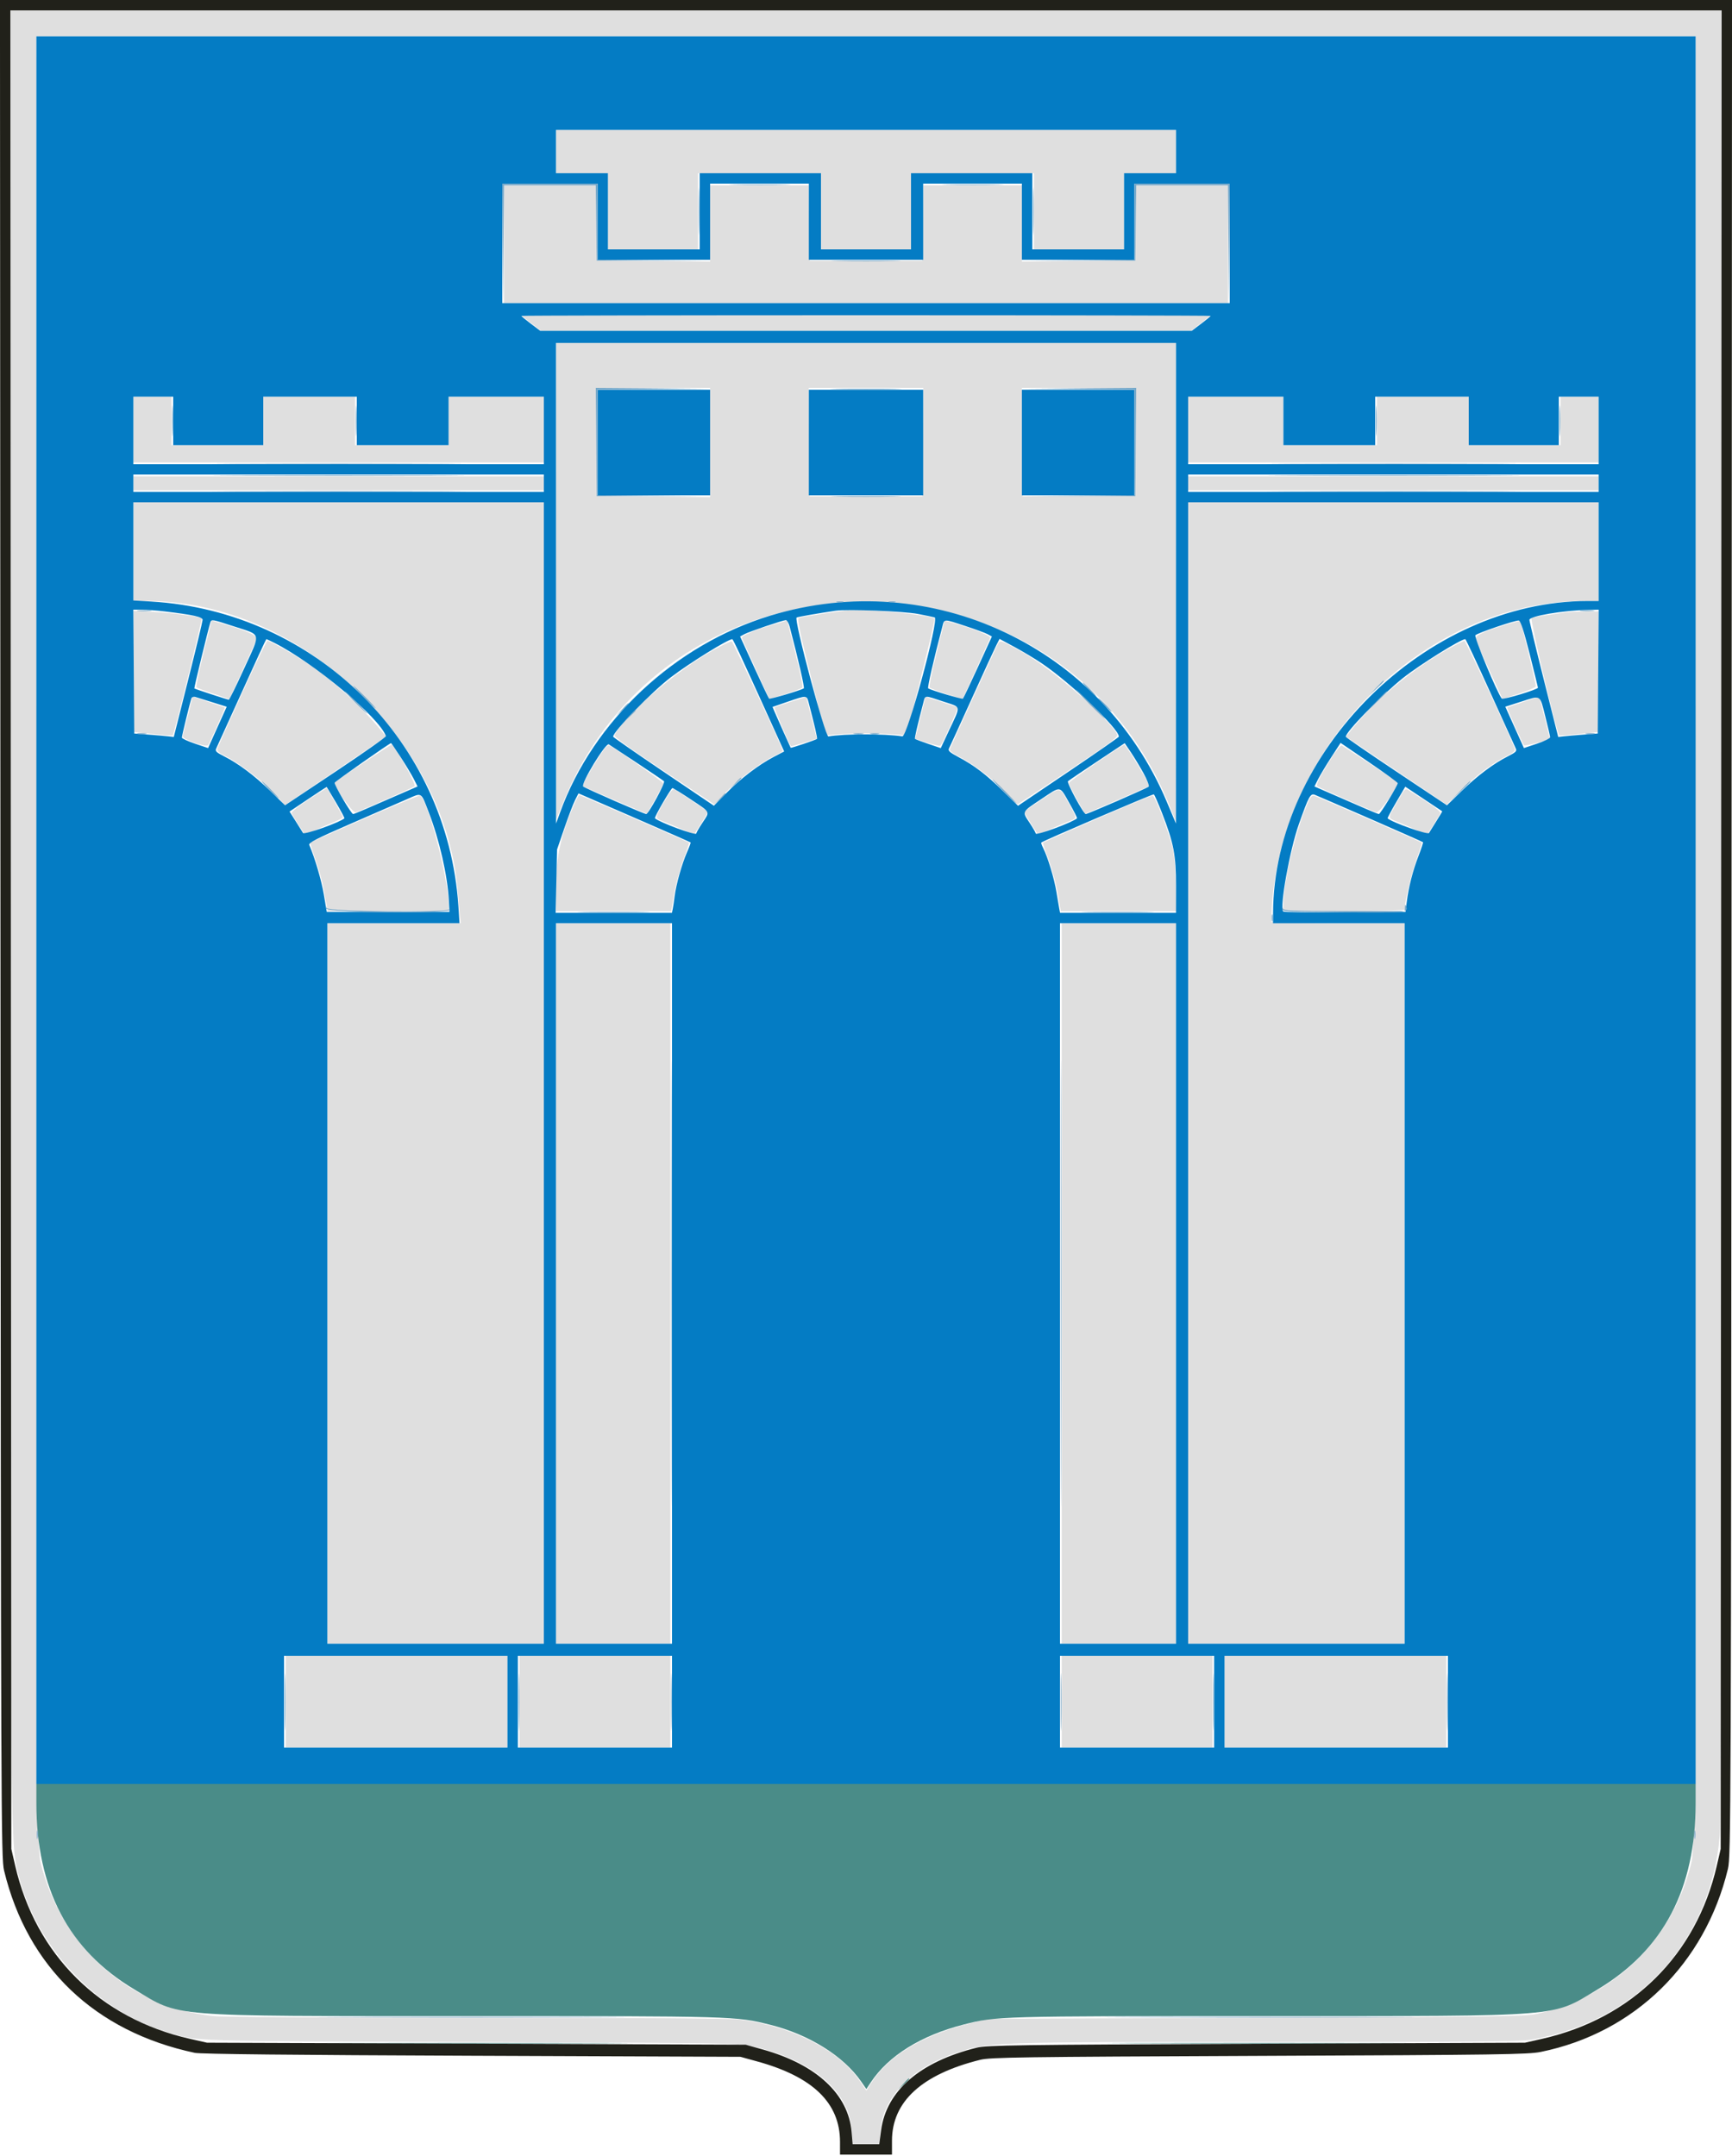 <svg id="svg" version="1.1" xmlns="http://www.w3.org/2000/svg" xmlns:xlink="http://www.w3.org/1999/xlink" width="400" height="497.882" viewBox="0, 0, 400,497.882"><g id="svgg"><path id="path0" d="M2.406 210.700 C 2.413 425.127,2.413 425.124,4.050 432.150 C 8.108 449.560,22.086 464.500,38.886 469.384 C 46.112 471.485,41.743 471.346,108.600 471.600 C 169.765 471.833,170.648 471.848,174.200 472.677 C 187.756 475.843,196.204 483.126,196.723 492.095 L 196.903 495.200 199.994 495.200 L 203.085 495.200 203.316 492.142 C 203.911 484.272,210.627 477.440,221.131 474.018 C 228.597 471.587,228.209 471.600,292.320 471.599 C 340.708 471.599,351.144 471.503,353.807 471.034 C 378.289 466.726,395.156 448.344,397.194 423.750 C 397.445 420.716,397.590 343.735,397.594 210.700 L 397.600 2.400 200.000 2.400 L 2.400 2.400 2.406 210.700 M391.494 217.700 C 391.388 418.126,391.353 427.127,390.659 430.000 C 386.360 447.806,373.235 460.777,355.200 465.043 C 352.419 465.700,347.665 465.770,290.200 465.995 L 228.200 466.237 224.000 467.286 C 213.034 470.026,205.192 474.770,201.186 481.087 L 200.086 482.822 198.513 480.511 C 193.690 473.426,182.767 467.867,170.810 466.412 C 168.629 466.147,146.958 465.999,110.010 465.997 C 73.302 465.995,51.305 465.845,49.010 465.582 C 29.611 463.360,14.018 449.374,9.341 430.000 C 8.647 427.127,8.612 418.126,8.506 217.700 L 8.395 8.400 200.000 8.400 L 391.605 8.400 391.494 217.700 M128.400 35.000 L 128.400 40.000 134.400 40.000 L 140.400 40.000 140.400 48.800 L 140.400 57.600 150.800 57.600 L 161.200 57.600 161.200 48.800 L 161.200 40.000 175.400 40.000 L 189.600 40.000 189.600 48.800 L 189.600 57.600 200.000 57.600 L 210.400 57.600 210.400 48.800 L 210.400 40.000 224.600 40.000 L 238.800 40.000 238.800 48.800 L 238.800 57.600 249.200 57.600 L 259.600 57.600 259.600 48.800 L 259.600 40.000 265.600 40.000 L 271.600 40.000 271.600 35.000 L 271.600 30.000 200.000 30.000 L 128.400 30.000 128.400 35.000 M116.400 56.400 L 116.400 70.000 200.000 70.000 L 283.600 70.000 283.600 56.400 L 283.600 42.800 273.008 42.800 L 262.416 42.800 262.308 51.500 L 262.200 60.200 249.100 60.305 L 236.000 60.411 236.000 51.605 L 236.000 42.800 224.608 42.800 L 213.216 42.800 213.108 51.500 L 213.000 60.200 200.000 60.200 L 187.000 60.200 186.892 51.500 L 186.784 42.800 175.392 42.800 L 164.000 42.800 164.000 51.605 L 164.000 60.411 150.900 60.305 L 137.800 60.200 137.692 51.500 L 137.584 42.800 126.992 42.800 L 116.400 42.800 116.400 56.400 M122.622 74.600 L 124.940 76.400 200.000 76.400 L 275.060 76.400 277.378 74.600 L 279.696 72.800 200.000 72.800 L 120.304 72.800 122.622 74.600 M128.404 134.300 L 128.407 189.400 130.127 185.190 C 155.392 123.351,244.871 123.752,269.974 185.815 L 271.586 189.800 271.593 134.500 L 271.600 79.200 200.000 79.200 L 128.400 79.200 128.404 134.300 M164.000 102.205 L 164.000 114.811 150.900 114.705 L 137.800 114.600 137.694 102.100 L 137.589 89.600 150.794 89.600 L 164.000 89.600 164.000 102.205 M213.106 102.100 L 213.000 114.600 200.000 114.600 L 187.000 114.600 186.894 102.100 L 186.789 89.600 200.000 89.600 L 213.211 89.600 213.106 102.100 M262.306 102.100 L 262.200 114.600 249.200 114.600 L 236.200 114.600 236.094 102.100 L 235.989 89.600 249.200 89.600 L 262.411 89.600 262.306 102.100 M30.800 99.200 L 30.800 106.800 78.200 106.800 L 125.600 106.800 125.600 99.200 L 125.600 91.600 114.600 91.600 L 103.600 91.600 103.600 97.200 L 103.600 102.800 92.800 102.800 L 82.000 102.800 82.000 97.200 L 82.000 91.600 71.400 91.600 L 60.800 91.600 60.800 97.200 L 60.800 102.800 50.200 102.800 L 39.600 102.800 39.600 97.200 L 39.600 91.600 35.200 91.600 L 30.800 91.600 30.800 99.200 M274.400 99.200 L 274.400 106.800 321.800 106.800 L 369.200 106.800 369.200 99.200 L 369.200 91.600 364.800 91.600 L 360.400 91.600 360.400 97.200 L 360.400 102.800 349.800 102.800 L 339.200 102.800 339.200 97.200 L 339.200 91.600 328.600 91.600 L 318.000 91.600 318.000 97.200 L 318.000 102.800 307.200 102.800 L 296.400 102.800 296.400 97.200 L 296.400 91.600 285.400 91.600 L 274.400 91.600 274.400 99.200 M30.800 111.600 L 30.800 113.200 78.200 113.200 L 125.600 113.200 125.600 111.600 L 125.600 110.000 78.200 110.000 L 30.800 110.000 30.800 111.600 M274.400 111.600 L 274.400 113.200 321.800 113.200 L 369.200 113.200 369.200 111.600 L 369.200 110.000 321.800 110.000 L 274.400 110.000 274.400 111.600 M30.800 127.400 L 30.800 138.800 34.049 138.800 C 69.419 138.800,103.381 170.985,105.802 206.800 C 105.928 208.670,106.117 210.875,106.221 211.700 L 106.409 213.200 91.005 213.200 L 75.600 213.200 75.600 296.400 L 75.600 379.600 100.600 379.600 L 125.600 379.600 125.600 247.800 L 125.600 116.000 78.200 116.000 L 30.800 116.000 30.800 127.400 M274.400 247.800 L 274.400 379.600 299.400 379.600 L 324.400 379.600 324.400 296.400 L 324.400 213.200 309.000 213.200 C 300.530 213.200,293.602 213.065,293.603 212.900 C 294.050 173.722,328.147 138.800,365.951 138.800 L 369.200 138.800 369.200 127.400 L 369.200 116.000 321.800 116.000 L 274.400 116.000 274.400 247.800 M195.000 141.031 C 187.098 142.144,184.867 142.511,184.453 142.767 C 184.088 142.993,184.807 146.431,187.312 156.434 L 190.658 169.800 193.429 169.600 C 194.953 169.490,197.910 169.400,200.000 169.400 C 202.090 169.400,205.047 169.490,206.571 169.600 L 209.342 169.800 212.685 156.448 C 214.524 149.104,215.941 143.008,215.834 142.901 C 214.853 141.920,198.874 140.485,195.000 141.031 M30.800 155.065 L 30.800 169.052 35.273 169.519 C 37.733 169.777,39.822 169.911,39.915 169.819 C 40.225 169.508,46.753 143.019,46.565 142.832 C 46.126 142.392,40.220 141.582,35.700 141.340 L 30.800 141.078 30.800 155.065 M361.600 141.423 C 361.270 141.495,359.458 141.758,357.574 142.008 C 355.689 142.257,353.945 142.587,353.698 142.739 C 353.308 142.980,359.500 169.233,360.085 169.819 C 360.178 169.911,362.267 169.777,364.727 169.519 L 369.200 169.052 369.200 155.126 L 369.200 141.200 365.700 141.246 C 363.775 141.272,361.930 141.352,361.600 141.423 M46.984 150.865 C 45.946 155.026,45.223 158.559,45.376 158.715 C 45.530 158.872,47.305 159.554,49.320 160.231 L 52.984 161.462 55.927 155.031 C 57.546 151.494,59.021 148.218,59.205 147.752 C 59.573 146.821,57.442 145.800,51.535 144.077 L 48.871 143.299 46.984 150.865 M178.719 144.199 C 174.326 145.472,171.128 146.838,171.330 147.355 C 171.425 147.600,172.897 150.885,174.602 154.655 L 177.700 161.510 181.350 160.303 C 183.358 159.640,185.143 158.968,185.318 158.811 C 185.492 158.654,184.772 155.101,183.718 150.916 L 181.800 143.306 178.719 144.199 M216.265 150.917 C 215.223 155.105,214.513 158.659,214.686 158.814 C 214.859 158.970,216.642 159.640,218.650 160.303 L 222.300 161.510 225.398 154.655 C 227.103 150.885,228.577 147.595,228.674 147.345 C 228.864 146.857,225.083 145.282,220.749 144.043 L 218.158 143.302 216.265 150.917 M348.400 144.087 C 342.552 145.801,340.428 146.824,340.795 147.752 C 340.979 148.218,342.454 151.494,344.073 155.031 L 347.016 161.462 350.783 160.206 C 352.855 159.515,354.614 158.758,354.692 158.525 C 354.808 158.176,351.305 143.507,351.072 143.368 C 351.033 143.344,349.830 143.668,348.400 144.087 M55.908 160.100 C 52.893 166.755,50.314 172.505,50.179 172.877 C 49.988 173.400,50.467 173.824,52.274 174.737 C 55.378 176.303,61.377 180.973,63.831 183.733 L 65.800 185.947 77.489 178.033 L 89.179 170.119 87.723 168.360 C 83.310 163.026,76.658 156.973,71.200 153.326 C 67.953 151.156,62.360 148.000,61.761 148.000 C 61.558 148.000,58.924 153.445,55.908 160.100 M164.800 150.108 C 156.168 154.896,144.748 164.704,141.919 169.759 C 141.709 170.135,144.983 172.516,153.312 178.045 L 165.000 185.804 167.400 183.244 C 170.224 180.231,175.222 176.404,178.484 174.758 C 179.758 174.115,180.800 173.525,180.800 173.447 C 180.800 172.878,169.313 148.237,169.000 148.133 C 168.780 148.060,166.890 148.949,164.800 150.108 M230.433 148.739 C 230.035 149.482,219.749 172.017,219.323 173.077 C 219.213 173.353,220.137 174.062,221.515 174.757 C 224.753 176.392,229.695 180.183,232.600 183.261 L 235.000 185.804 246.685 178.047 C 257.027 171.182,258.324 170.205,257.972 169.547 C 255.861 165.603,242.687 154.230,235.868 150.465 C 231.062 147.811,230.948 147.775,230.433 148.739 M334.400 149.913 C 325.962 154.657,317.537 161.700,312.085 168.566 L 310.841 170.133 322.471 177.987 L 334.101 185.841 337.351 182.612 C 340.862 179.123,344.551 176.340,347.934 174.631 C 349.566 173.806,350.009 173.393,349.821 172.876 C 348.704 169.810,338.519 148.000,338.205 148.001 C 337.982 148.001,336.270 148.862,334.400 149.913 M43.422 165.141 C 42.842 167.484,42.286 169.672,42.187 170.005 C 41.984 170.684,47.503 172.668,48.039 172.108 C 48.403 171.728,52.050 163.508,51.905 163.394 C 51.847 163.350,50.153 162.766,48.139 162.098 L 44.478 160.883 43.422 165.141 M182.645 162.068 C 180.690 162.677,178.998 163.268,178.886 163.381 C 178.737 163.529,181.968 171.226,182.640 172.325 C 182.682 172.393,184.053 172.033,185.687 171.525 L 188.657 170.600 187.428 165.779 L 186.200 160.959 182.645 162.068 M212.542 165.794 L 211.342 170.652 214.112 171.524 C 215.635 172.004,217.009 172.318,217.164 172.222 C 217.609 171.947,221.342 163.609,221.120 163.386 C 221.010 163.277,219.305 162.681,217.331 162.062 L 213.741 160.937 212.542 165.794 M351.800 162.110 C 349.820 162.770,348.153 163.347,348.095 163.393 C 347.948 163.510,351.600 171.731,351.971 172.118 C 352.190 172.347,356.894 171.153,357.878 170.619 C 357.963 170.573,355.584 161.037,355.469 160.957 C 355.431 160.931,353.780 161.450,351.800 162.110 M83.798 176.255 C 80.279 178.595,77.342 180.559,77.270 180.618 C 76.680 181.110,81.438 187.889,82.174 187.604 C 84.855 186.566,95.458 181.869,95.753 181.589 C 96.203 181.162,91.092 172.016,90.398 172.003 C 90.287 172.002,87.317 173.915,83.798 176.255 M137.902 175.473 C 136.702 177.413,135.430 179.565,135.073 180.256 L 134.425 181.513 141.876 184.759 C 145.975 186.544,149.357 187.959,149.393 187.903 C 150.559 186.055,153.200 181.223,153.200 180.939 C 153.200 180.561,141.864 172.630,140.670 172.171 C 140.257 172.013,139.433 172.995,137.902 175.473 M253.170 176.207 C 249.777 178.520,246.939 180.592,246.865 180.812 C 246.765 181.107,248.948 185.245,250.605 187.901 C 250.640 187.956,254.022 186.538,258.121 184.749 L 265.574 181.497 264.521 179.649 C 262.285 175.722,259.905 172.000,259.629 172.000 C 259.470 172.000,256.564 173.893,253.170 176.207 M307.337 175.295 C 304.627 179.649,303.860 181.224,304.266 181.608 C 304.547 181.874,315.246 186.605,317.826 187.604 C 318.562 187.889,323.323 181.107,322.730 180.620 C 322.117 180.116,310.245 172.315,309.876 172.174 C 309.603 172.069,308.504 173.420,307.337 175.295 M71.271 184.651 C 68.926 186.161,67.233 187.509,67.338 187.783 C 67.439 188.047,68.173 189.280,68.968 190.523 L 70.414 192.784 72.707 191.758 C 73.968 191.194,75.945 190.343,77.099 189.866 C 78.254 189.390,79.199 188.889,79.199 188.752 C 79.200 188.516,75.583 182.000,75.451 182.000 C 75.416 182.000,73.535 183.193,71.271 184.651 M153.427 185.089 C 151.296 188.746,151.255 188.997,152.700 189.519 C 153.305 189.737,155.262 190.548,157.050 191.321 L 160.300 192.727 161.966 190.113 C 162.883 188.675,163.580 187.458,163.516 187.409 C 163.252 187.203,156.162 182.521,155.720 182.260 C 155.407 182.076,154.610 183.059,153.427 185.089 M240.600 184.652 C 238.400 186.115,236.548 187.355,236.484 187.406 C 236.420 187.457,237.117 188.675,238.034 190.113 L 239.700 192.727 242.950 191.321 C 244.738 190.548,246.695 189.737,247.300 189.519 C 248.698 189.014,248.684 188.838,247.020 185.865 C 244.587 181.521,245.149 181.627,240.600 184.652 M322.650 185.239 C 320.395 189.220,320.373 188.823,322.901 189.866 C 324.055 190.343,326.032 191.194,327.293 191.758 L 329.586 192.784 331.032 190.523 C 331.827 189.280,332.560 188.048,332.661 187.784 C 332.764 187.516,331.384 186.374,329.522 185.186 C 327.695 184.019,325.818 182.820,325.350 182.519 C 324.541 182.000,324.410 182.132,322.650 185.239 M84.230 189.016 C 77.426 191.981,71.783 194.483,71.690 194.577 C 71.596 194.670,72.143 196.514,72.906 198.673 C 73.668 200.833,74.508 203.860,74.773 205.400 C 75.038 206.940,75.347 208.695,75.459 209.300 L 75.664 210.400 89.632 210.400 L 103.600 210.400 103.600 208.997 C 103.600 202.931,98.689 184.249,96.959 183.732 C 96.761 183.673,91.033 186.051,84.230 189.016 M132.631 185.700 C 129.561 192.670,128.400 197.918,128.400 204.825 L 128.400 210.400 141.710 210.400 L 155.020 210.400 155.702 206.405 C 156.077 204.207,157.031 200.681,157.822 198.568 C 158.613 196.456,159.202 194.669,159.130 194.597 C 158.938 194.405,134.020 183.600,133.769 183.600 C 133.652 183.600,133.140 184.545,132.631 185.700 M253.400 189.056 C 246.581 192.031,240.942 194.525,240.870 194.597 C 240.798 194.669,241.387 196.456,242.178 198.568 C 242.969 200.681,243.923 204.207,244.298 206.405 L 244.980 210.400 258.324 210.400 L 271.669 210.400 271.507 203.900 C 271.365 198.240,271.203 196.935,270.247 193.800 C 268.826 189.138,266.710 183.882,266.200 183.750 C 265.980 183.693,260.220 186.080,253.400 189.056 M302.013 185.463 C 299.216 191.786,296.400 203.594,296.400 208.997 L 296.400 210.400 310.400 210.400 C 318.100 210.400,324.400 210.244,324.400 210.052 C 324.400 208.355,325.869 202.090,327.036 198.807 C 327.830 196.574,328.406 194.672,328.315 194.581 C 328.113 194.380,304.492 184.083,303.534 183.779 C 303.021 183.616,302.646 184.032,302.013 185.463 M128.400 296.400 L 128.400 379.600 141.600 379.600 L 154.800 379.600 154.800 296.400 L 154.800 213.200 141.600 213.200 L 128.400 213.200 128.400 296.400 M245.200 296.400 L 245.200 379.600 258.400 379.600 L 271.600 379.600 271.600 296.400 L 271.600 213.200 258.400 213.200 L 245.200 213.200 245.200 296.400 M66.000 393.000 L 66.000 403.600 91.600 403.600 L 117.200 403.600 117.200 393.000 L 117.200 382.400 91.600 382.400 L 66.000 382.400 66.000 393.000 M120.000 393.000 L 120.000 403.600 137.400 403.600 L 154.800 403.600 154.800 393.000 L 154.800 382.400 137.400 382.400 L 120.000 382.400 120.000 393.000 M245.200 393.000 L 245.200 403.600 262.600 403.600 L 280.000 403.600 280.000 393.000 L 280.000 382.400 262.600 382.400 L 245.200 382.400 245.200 393.000 M282.800 393.000 L 282.800 403.600 308.400 403.600 L 334.000 403.600 334.000 393.000 L 334.000 382.400 308.400 382.400 L 282.800 382.400 282.800 393.000 " stroke="none" fill="#dfdfdf" fill-rule="evenodd"></path><path id="path1" d="M8.400 210.200 L 8.400 412.000 200.000 412.000 L 391.600 412.000 391.600 210.200 L 391.600 8.400 200.000 8.400 L 8.400 8.400 8.400 210.200 M271.600 35.000 L 271.600 40.000 265.600 40.000 L 259.600 40.000 259.600 48.800 L 259.600 57.600 249.000 57.600 L 238.400 57.600 238.400 48.800 L 238.400 40.000 224.400 40.000 L 210.400 40.000 210.400 48.800 L 210.400 57.600 200.000 57.600 L 189.600 57.600 189.600 48.800 L 189.600 40.000 175.600 40.000 L 161.600 40.000 161.600 48.800 L 161.600 57.600 151.000 57.600 L 140.400 57.600 140.400 48.800 L 140.400 40.000 134.400 40.000 L 128.400 40.000 128.400 35.000 L 128.400 30.000 200.000 30.000 L 271.600 30.000 271.600 35.000 M138.000 51.200 L 138.000 60.000 151.000 60.000 L 164.000 60.000 164.000 51.200 L 164.000 42.400 175.400 42.400 L 186.800 42.400 186.800 51.200 L 186.800 60.000 200.000 60.000 L 213.200 60.000 213.200 51.200 L 213.200 42.400 224.600 42.400 L 236.000 42.400 236.000 51.200 L 236.000 60.000 249.000 60.000 L 262.000 60.000 262.000 51.200 L 262.000 42.400 273.000 42.400 L 284.000 42.400 284.000 56.200 L 284.000 70.000 200.000 70.000 L 116.000 70.000 116.000 56.200 L 116.000 42.400 127.000 42.400 L 138.000 42.400 138.000 51.200 M279.600 72.952 C 279.600 73.036,278.618 73.846,277.417 74.752 L 275.234 76.400 200.000 76.400 L 124.766 76.400 122.583 74.752 C 121.382 73.846,120.400 73.036,120.400 72.952 C 120.400 72.868,156.220 72.800,200.000 72.800 C 243.780 72.800,279.600 72.868,279.600 72.952 M271.592 134.700 L 271.585 190.200 269.480 185.200 C 254.382 149.333,215.147 130.885,177.948 142.163 C 155.862 148.859,137.018 166.481,129.360 187.600 L 128.417 190.200 128.408 134.700 L 128.400 79.200 200.000 79.200 L 271.600 79.200 271.592 134.700 M138.000 102.200 L 138.000 114.400 151.000 114.400 L 164.000 114.400 164.000 102.200 L 164.000 90.000 151.000 90.000 L 138.000 90.000 138.000 102.200 M186.800 102.200 L 186.800 114.400 200.000 114.400 L 213.200 114.400 213.200 102.200 L 213.200 90.000 200.000 90.000 L 186.800 90.000 186.800 102.200 M236.000 102.200 L 236.000 114.400 249.000 114.400 L 262.000 114.400 262.000 102.200 L 262.000 90.000 249.000 90.000 L 236.000 90.000 236.000 102.200 M40.000 97.200 L 40.000 102.800 50.400 102.800 L 60.800 102.800 60.800 97.200 L 60.800 91.600 71.600 91.600 L 82.400 91.600 82.400 97.200 L 82.400 102.800 93.000 102.800 L 103.600 102.800 103.600 97.200 L 103.600 91.600 114.600 91.600 L 125.600 91.600 125.600 99.400 L 125.600 107.200 78.200 107.200 L 30.800 107.200 30.800 99.400 L 30.800 91.600 35.400 91.600 L 40.000 91.600 40.000 97.200 M296.400 97.200 L 296.400 102.800 307.000 102.800 L 317.600 102.800 317.600 97.200 L 317.600 91.600 328.400 91.600 L 339.200 91.600 339.200 97.200 L 339.200 102.800 349.600 102.800 L 360.000 102.800 360.000 97.200 L 360.000 91.600 364.600 91.600 L 369.200 91.600 369.200 99.400 L 369.200 107.200 321.800 107.200 L 274.400 107.200 274.400 99.400 L 274.400 91.600 285.400 91.600 L 296.400 91.600 296.400 97.200 M125.600 111.600 L 125.600 113.600 78.200 113.600 L 30.800 113.600 30.800 111.600 L 30.800 109.600 78.200 109.600 L 125.600 109.600 125.600 111.600 M369.200 111.600 L 369.200 113.600 321.800 113.600 L 274.400 113.600 274.400 111.600 L 274.400 109.600 321.800 109.600 L 369.200 109.600 369.200 111.600 M125.600 247.800 L 125.600 379.600 100.600 379.600 L 75.600 379.600 75.600 296.400 L 75.600 213.200 90.860 213.200 L 106.120 213.200 105.861 209.245 C 103.378 171.356,72.902 141.154,34.900 138.920 L 30.800 138.679 30.800 127.340 L 30.800 116.000 78.200 116.000 L 125.600 116.000 125.600 247.800 M369.200 127.400 L 369.200 138.800 366.700 138.802 C 329.255 138.829,294.134 173.663,294.008 210.900 L 294.000 213.200 309.200 213.200 L 324.400 213.200 324.400 296.400 L 324.400 379.600 299.400 379.600 L 274.400 379.600 274.400 247.800 L 274.400 116.000 321.800 116.000 L 369.200 116.000 369.200 127.400 M38.010 141.203 C 44.591 141.987,46.801 142.480,46.788 143.164 C 46.782 143.514,45.282 149.740,43.455 157.000 L 40.133 170.200 38.967 170.064 C 38.325 169.990,36.270 169.810,34.400 169.664 L 31.000 169.400 30.895 155.100 L 30.790 140.800 32.705 140.800 C 33.759 140.800,36.146 140.982,38.010 141.203 M212.000 141.787 C 213.870 142.148,215.608 142.511,215.861 142.594 C 216.937 142.947,209.528 170.218,208.400 170.056 C 204.072 169.432,195.063 169.443,191.319 170.078 C 190.567 170.206,183.299 143.033,183.973 142.617 C 184.219 142.465,189.413 141.558,193.000 141.042 C 195.740 140.647,208.730 141.157,212.000 141.787 M369.105 155.100 L 369.000 169.400 365.600 169.664 C 363.730 169.810,361.675 169.990,361.033 170.064 L 359.867 170.200 356.545 157.000 C 354.718 149.740,353.218 143.510,353.212 143.157 C 353.196 142.292,360.949 140.967,366.705 140.851 L 369.210 140.800 369.105 155.100 M53.935 144.632 C 60.511 146.772,60.276 145.848,56.407 154.337 C 54.586 158.332,52.985 161.600,52.849 161.600 C 52.573 161.600,45.067 159.146,44.883 158.996 C 44.778 158.909,48.184 144.894,48.600 143.700 C 48.845 143.000,49.009 143.029,53.935 144.632 M182.364 144.700 C 184.364 152.302,185.862 158.838,185.635 158.978 C 184.896 159.435,177.807 161.542,177.618 161.361 C 177.498 161.247,175.943 157.969,174.163 154.077 L 170.926 147.000 171.886 146.475 C 172.964 145.886,180.735 143.250,181.485 143.220 C 181.751 143.209,182.147 143.875,182.364 144.700 M222.957 144.577 C 225.269 145.334,227.591 146.189,228.117 146.477 L 229.074 147.000 225.837 154.077 C 224.057 157.969,222.502 161.247,222.382 161.361 C 222.193 161.542,215.104 159.435,214.365 158.978 C 214.138 158.838,215.636 152.302,217.636 144.700 C 218.114 142.884,217.810 142.891,222.957 144.577 M353.264 151.001 C 354.317 155.180,355.183 158.697,355.189 158.815 C 355.210 159.230,347.116 161.675,346.833 161.339 C 345.810 160.125,340.369 147.071,340.734 146.706 C 341.287 146.153,350.037 143.193,350.775 143.310 C 351.170 143.373,351.950 145.784,353.264 151.001 M63.316 148.447 C 72.471 153.050,87.605 165.689,89.127 170.001 C 89.196 170.199,83.984 173.875,77.543 178.170 L 65.832 185.980 62.416 182.662 C 58.725 179.078,55.033 176.315,51.692 174.637 C 49.970 173.772,49.646 173.452,49.925 172.889 C 50.113 172.510,52.770 166.665,55.829 159.900 C 58.888 153.135,61.445 147.600,61.511 147.600 C 61.578 147.600,62.390 147.981,63.316 148.447 M170.796 150.900 C 171.645 152.715,174.311 158.552,176.719 163.871 L 181.098 173.543 178.649 174.826 C 175.186 176.640,171.028 179.822,167.717 183.192 L 164.877 186.083 153.238 178.219 C 146.837 173.894,141.600 170.255,141.600 170.134 C 141.600 168.953,150.593 159.710,155.000 156.361 C 159.315 153.082,168.059 147.663,169.126 147.607 C 169.195 147.603,169.947 149.085,170.796 150.900 M240.600 153.203 C 247.263 157.703,258.400 168.289,258.400 170.122 C 258.400 170.250,253.160 173.896,246.755 178.224 L 235.109 186.093 231.655 182.699 C 227.794 178.905,224.994 176.773,221.312 174.821 C 219.314 173.761,218.892 173.374,219.167 172.851 C 219.355 172.493,221.711 167.340,224.402 161.400 C 227.092 155.460,229.642 149.914,230.068 149.075 L 230.842 147.550 234.321 149.431 C 236.234 150.465,239.060 152.162,240.600 153.203 M344.171 159.900 C 347.230 166.665,349.887 172.510,350.075 172.889 C 350.354 173.452,350.030 173.772,348.308 174.637 C 344.967 176.315,341.275 179.078,337.584 182.662 L 334.168 185.980 322.484 178.188 C 316.058 173.902,310.800 170.284,310.800 170.147 C 310.800 169.014,319.023 160.571,323.972 156.622 C 327.797 153.571,337.296 147.636,338.405 147.606 C 338.517 147.603,341.112 153.135,344.171 159.900 M49.079 162.196 L 52.357 163.221 51.140 165.911 C 50.470 167.390,49.503 169.537,48.991 170.683 L 48.059 172.765 45.030 171.746 C 43.363 171.186,42.000 170.552,42.000 170.336 C 42.000 169.935,43.883 162.220,44.213 161.272 C 44.314 160.982,44.711 160.840,45.098 160.957 C 45.484 161.074,47.275 161.632,49.079 162.196 M186.762 162.300 C 188.150 167.603,188.820 170.513,188.685 170.648 C 188.467 170.866,182.678 172.820,182.608 172.699 C 182.470 172.457,179.431 165.673,178.950 164.531 L 178.415 163.262 181.908 162.062 C 186.368 160.531,186.298 160.527,186.762 162.300 M217.879 162.026 C 222.121 163.440,221.988 162.671,219.073 168.909 L 217.266 172.775 214.368 171.789 C 212.774 171.247,211.400 170.734,211.315 170.648 C 211.180 170.513,211.850 167.603,213.238 162.300 C 213.709 160.500,213.359 160.521,217.879 162.026 M356.871 165.427 C 357.481 167.832,357.984 170.009,357.990 170.264 C 357.995 170.519,356.639 171.185,354.975 171.745 L 351.949 172.762 350.736 170.081 C 350.069 168.606,349.101 166.457,348.585 165.305 L 347.648 163.209 351.324 162.036 C 355.974 160.551,355.574 160.307,356.871 165.427 M92.559 174.900 C 93.736 176.715,95.089 178.972,95.566 179.915 L 96.432 181.631 94.716 182.382 C 84.072 187.038,81.817 188.000,81.546 188.000 C 81.129 188.000,77.129 181.212,77.281 180.763 C 77.377 180.483,89.920 171.677,90.309 171.617 C 90.369 171.608,91.381 173.085,92.559 174.900 M147.000 176.124 C 150.300 178.312,153.157 180.245,153.348 180.419 C 153.705 180.744,149.778 188.000,149.245 188.000 C 148.752 188.000,135.058 182.018,134.676 181.636 C 134.075 181.035,139.881 171.488,140.593 171.907 C 140.817 172.039,143.700 173.936,147.000 176.124 M264.091 178.571 C 264.930 180.095,265.471 181.489,265.293 181.667 C 264.932 182.028,251.223 188.000,250.755 188.000 C 250.222 188.000,246.295 180.744,246.652 180.418 C 246.843 180.242,249.868 178.194,253.374 175.865 L 259.749 171.632 261.156 173.716 C 261.930 174.862,263.251 177.047,264.091 178.571 M322.800 180.866 C 322.800 181.406,318.783 188.000,318.454 188.000 C 318.183 188.000,315.928 187.038,305.284 182.382 L 303.568 181.631 304.434 179.915 C 304.911 178.972,306.269 176.707,307.452 174.883 L 309.604 171.566 316.202 176.062 C 319.831 178.534,322.800 180.696,322.800 180.866 M77.590 185.332 C 78.733 187.275,79.608 188.920,79.534 188.989 C 78.516 189.931,70.263 192.860,69.984 192.378 C 69.799 192.060,69.022 190.816,68.257 189.613 L 66.866 187.426 71.133 184.563 C 73.480 182.988,75.425 181.722,75.456 181.749 C 75.486 181.777,76.447 183.389,77.590 185.332 M333.072 187.363 C 333.112 187.389,332.516 188.398,331.748 189.605 C 330.980 190.812,330.201 192.060,330.016 192.378 C 329.738 192.858,321.490 189.934,320.470 188.993 C 320.399 188.927,321.286 187.255,322.443 185.277 L 324.545 181.680 328.773 184.498 C 331.098 186.048,333.032 187.337,333.072 187.363 M159.603 184.661 C 164.205 187.725,164.007 187.313,162.200 190.056 C 161.430 191.225,160.800 192.321,160.800 192.491 C 160.800 193.064,152.314 189.941,151.259 188.980 C 151.038 188.778,154.964 182.006,155.303 182.003 C 155.470 182.001,157.405 183.197,159.603 184.661 M246.941 185.428 C 248.008 187.311,248.818 188.909,248.741 188.980 C 247.686 189.941,239.200 193.064,239.200 192.491 C 239.200 192.321,238.564 191.215,237.786 190.034 C 236.019 187.352,235.896 187.605,240.414 184.589 C 245.133 181.438,244.643 181.375,246.941 185.428 M98.996 187.531 C 101.478 193.964,103.367 202.244,103.665 208.000 L 103.800 210.600 89.634 210.600 L 75.467 210.600 74.792 206.600 C 74.234 203.292,72.746 198.223,71.434 195.158 C 71.209 194.632,72.962 193.731,81.079 190.200 C 86.536 187.827,92.350 185.291,94.000 184.566 C 97.519 183.019,97.176 182.816,98.996 187.531 M148.186 189.571 C 154.339 192.248,159.426 194.493,159.491 194.558 C 159.557 194.623,159.180 195.651,158.654 196.840 C 157.486 199.481,156.134 204.299,155.802 207.000 C 155.667 208.100,155.473 209.405,155.371 209.900 L 155.185 210.800 141.754 210.800 L 128.324 210.800 128.485 203.500 L 128.645 196.200 130.345 191.241 C 131.279 188.513,132.395 185.595,132.823 184.755 L 133.601 183.229 135.301 183.966 C 136.235 184.371,142.034 186.894,148.186 189.571 M268.341 187.706 C 271.060 194.675,271.600 197.469,271.600 204.567 L 271.600 210.800 258.208 210.800 L 244.815 210.800 244.640 209.900 C 244.544 209.405,244.247 207.650,243.981 206.000 C 243.488 202.948,241.971 197.922,240.921 195.863 C 240.602 195.237,240.404 194.663,240.480 194.587 C 240.884 194.183,266.242 183.323,266.472 183.456 C 266.622 183.542,267.463 185.455,268.341 187.706 M316.551 189.150 C 323.124 192.020,328.563 194.430,328.639 194.505 C 328.714 194.581,328.240 196.022,327.585 197.709 C 326.280 201.070,325.312 204.876,324.877 208.353 L 324.597 210.600 310.624 210.705 C 302.938 210.763,296.519 210.673,296.359 210.505 C 295.476 209.581,297.847 196.346,299.971 190.339 C 302.269 183.840,302.643 183.158,303.684 183.570 C 304.188 183.769,309.978 186.281,316.551 189.150 M155.200 296.400 L 155.200 379.600 141.800 379.600 L 128.400 379.600 128.400 296.400 L 128.400 213.200 141.800 213.200 L 155.200 213.200 155.200 296.400 M271.600 296.400 L 271.600 379.600 258.200 379.600 L 244.800 379.600 244.800 296.400 L 244.800 213.200 258.200 213.200 L 271.600 213.200 271.600 296.400 M117.200 393.000 L 117.200 403.600 91.400 403.600 L 65.600 403.600 65.600 393.000 L 65.600 382.400 91.400 382.400 L 117.200 382.400 117.200 393.000 M155.200 393.000 L 155.200 403.600 137.400 403.600 L 119.600 403.600 119.600 393.000 L 119.600 382.400 137.400 382.400 L 155.200 382.400 155.200 393.000 M280.400 393.000 L 280.400 403.600 262.600 403.600 L 244.800 403.600 244.800 393.000 L 244.800 382.400 262.600 382.400 L 280.400 382.400 280.400 393.000 M334.400 393.000 L 334.400 403.600 308.600 403.600 L 282.800 403.600 282.800 393.000 L 282.800 382.400 308.600 382.400 L 334.400 382.400 334.400 393.000 " stroke="none" fill="#047cc4" fill-rule="evenodd"></path><path id="path2" d="M8.400 416.358 C 8.400 436.216,15.836 450.382,31.017 459.441 C 41.884 465.926,37.833 465.599,107.263 465.608 C 169.930 465.616,169.875 465.615,177.905 467.626 C 186.847 469.867,194.830 474.853,198.887 480.732 L 200.083 482.464 201.095 480.932 C 205.170 474.769,212.706 470.075,222.569 467.557 C 230.142 465.623,230.398 465.616,292.737 465.608 C 362.161 465.599,358.132 465.924,368.968 459.446 C 384.190 450.346,391.600 436.238,391.600 416.358 L 391.600 412.000 200.000 412.000 L 8.400 412.000 8.400 416.358 M80.731 471.900 C 96.644 471.958,122.564 471.958,138.331 471.900 C 154.099 471.842,141.080 471.795,109.400 471.795 C 77.720 471.795,64.819 471.842,80.731 471.900 M262.100 471.900 C 277.885 471.958,303.715 471.958,319.500 471.900 C 335.285 471.842,322.370 471.795,290.800 471.795 C 259.230 471.795,246.315 471.842,262.100 471.900 M208.575 481.300 L 207.400 482.600 208.700 481.425 C 209.415 480.779,210.000 480.194,210.000 480.125 C 210.000 479.816,209.670 480.088,208.575 481.300 " stroke="none" fill="#4a8c88" fill-rule="evenodd"></path><path id="path3" d="M0.106 214.500 C 0.212 420.013,0.247 429.126,0.942 432.000 C 6.331 454.300,21.914 469.191,45.000 474.099 C 46.334 474.383,67.655 474.606,109.000 474.769 L 171.000 475.014 174.820 476.064 C 187.754 479.617,194.000 485.674,194.000 494.664 L 194.000 497.600 200.000 497.600 L 206.000 497.600 206.000 494.404 C 206.000 485.366,212.879 479.056,226.390 475.702 C 228.715 475.125,235.738 475.026,290.800 474.798 C 346.229 474.569,352.936 474.474,355.862 473.877 C 377.495 469.461,393.785 453.519,399.061 431.600 C 399.752 428.730,399.788 419.310,399.894 214.300 L 400.005 0.000 200.000 0.000 L -0.005 0.000 0.106 214.500 M397.496 214.700 L 397.386 427.000 396.485 430.898 C 391.724 451.501,376.945 466.144,356.154 470.858 L 352.200 471.754 290.200 472.005 C 234.766 472.228,227.921 472.324,225.567 472.907 C 212.464 476.153,204.685 482.879,203.480 492.004 L 203.058 495.200 199.987 495.200 L 196.916 495.200 196.680 492.384 C 195.948 483.656,188.560 476.786,176.186 473.328 L 172.200 472.214 110.000 471.984 L 47.800 471.753 43.846 470.857 C 23.058 466.147,8.276 451.501,3.515 430.898 L 2.614 427.000 2.504 214.700 L 2.393 2.400 200.000 2.400 L 397.607 2.400 397.496 214.700 " stroke="none" fill="#21211a" fill-rule="evenodd"></path><path id="path4" d="M161.371 48.800 C 161.371 53.750,161.428 55.775,161.499 53.300 C 161.569 50.825,161.569 46.775,161.499 44.300 C 161.428 41.825,161.371 43.850,161.371 48.800 M238.571 48.800 C 238.571 53.750,238.628 55.775,238.699 53.300 C 238.769 50.825,238.769 46.775,238.699 44.300 C 238.628 41.825,238.571 43.850,238.571 48.800 M116.095 56.300 L 116.189 70.200 116.300 56.500 L 116.411 42.800 126.997 42.800 L 137.584 42.800 137.692 51.500 L 137.800 60.200 151.000 60.208 L 164.200 60.217 151.100 60.103 L 138.000 59.989 138.000 51.195 L 138.000 42.400 127.000 42.400 L 116.000 42.400 116.095 56.300 M169.724 42.699 C 172.983 42.767,178.203 42.766,181.324 42.699 C 184.446 42.631,181.780 42.576,175.400 42.577 C 169.020 42.577,166.466 42.632,169.724 42.699 M218.924 42.699 C 222.183 42.767,227.403 42.766,230.524 42.699 C 233.646 42.631,230.980 42.576,224.600 42.577 C 218.220 42.577,215.666 42.632,218.924 42.699 M262.000 51.195 L 262.000 59.989 248.900 60.103 L 235.800 60.217 249.000 60.208 L 262.200 60.200 262.308 51.500 L 262.416 42.800 273.003 42.800 L 283.589 42.800 283.700 56.500 L 283.811 70.200 283.905 56.300 L 284.000 42.400 273.000 42.400 L 262.000 42.400 262.000 51.195 M193.500 60.299 C 197.075 60.366,202.925 60.366,206.500 60.299 C 210.075 60.233,207.150 60.179,200.000 60.179 C 192.850 60.179,189.925 60.233,193.500 60.299 M137.694 102.100 L 137.800 114.600 151.000 114.608 L 164.200 114.617 151.100 114.503 L 138.000 114.389 138.000 102.200 L 138.000 90.011 151.100 89.900 L 164.200 89.789 150.894 89.694 L 137.589 89.600 137.694 102.100 M193.300 89.899 C 196.985 89.965,203.015 89.965,206.700 89.899 C 210.385 89.833,207.370 89.779,200.000 89.779 C 192.630 89.779,189.615 89.833,193.300 89.899 M248.900 89.900 L 262.000 90.011 262.000 102.200 L 262.000 114.389 249.100 114.503 L 236.200 114.617 249.200 114.609 L 262.200 114.600 262.306 102.100 L 262.411 89.600 249.106 89.694 L 235.800 89.789 248.900 89.900 M39.759 97.200 C 39.759 100.390,39.821 101.695,39.897 100.100 C 39.973 98.505,39.973 95.895,39.897 94.300 C 39.821 92.705,39.759 94.010,39.759 97.200 M82.159 97.200 C 82.159 100.390,82.221 101.695,82.297 100.100 C 82.373 98.505,82.373 95.895,82.297 94.300 C 82.221 92.705,82.159 94.010,82.159 97.200 M317.759 97.200 C 317.759 100.390,317.821 101.695,317.897 100.100 C 317.973 98.505,317.973 95.895,317.897 94.300 C 317.821 92.705,317.759 94.010,317.759 97.200 M360.159 97.200 C 360.159 100.390,360.221 101.695,360.297 100.100 C 360.373 98.505,360.373 95.895,360.297 94.300 C 360.221 92.705,360.159 94.010,360.159 97.200 M54.531 107.100 C 67.693 107.158,89.113 107.158,102.131 107.100 C 115.149 107.041,104.380 106.994,78.200 106.994 C 52.020 106.994,41.369 107.041,54.531 107.100 M298.131 107.100 C 311.293 107.158,332.713 107.158,345.731 107.100 C 358.749 107.041,347.980 106.994,321.800 106.994 C 295.620 106.994,284.969 107.041,298.131 107.100 M54.531 109.900 C 67.693 109.958,89.113 109.958,102.131 109.900 C 115.149 109.841,104.380 109.794,78.200 109.794 C 52.020 109.794,41.369 109.841,54.531 109.900 M298.131 109.900 C 311.293 109.958,332.713 109.958,345.731 109.900 C 358.749 109.841,347.980 109.794,321.800 109.794 C 295.620 109.794,284.969 109.841,298.131 109.900 M54.531 113.500 C 67.693 113.558,89.113 113.558,102.131 113.500 C 115.149 113.441,104.380 113.394,78.200 113.394 C 52.020 113.394,41.369 113.441,54.531 113.500 M298.131 113.500 C 311.293 113.558,332.713 113.558,345.731 113.500 C 358.749 113.441,347.980 113.394,321.800 113.394 C 295.620 113.394,284.969 113.441,298.131 113.500 M193.500 114.699 C 197.075 114.766,202.925 114.766,206.500 114.699 C 210.075 114.633,207.150 114.579,200.000 114.579 C 192.850 114.579,189.925 114.633,193.500 114.699 M193.300 139.076 C 193.685 139.176,194.315 139.176,194.700 139.076 C 195.085 138.975,194.770 138.893,194.000 138.893 C 193.230 138.893,192.915 138.975,193.300 139.076 M205.300 139.076 C 205.685 139.176,206.315 139.176,206.700 139.076 C 207.085 138.975,206.770 138.893,206.000 138.893 C 205.230 138.893,204.915 138.975,205.300 139.076 M31.891 141.089 C 32.601 141.177,33.861 141.179,34.691 141.092 C 35.521 141.005,34.940 140.933,33.400 140.931 C 31.860 140.929,31.181 141.000,31.891 141.089 M365.091 141.089 C 365.801 141.177,367.061 141.179,367.891 141.092 C 368.721 141.005,368.140 140.933,366.600 140.931 C 365.060 140.929,364.381 141.000,365.091 141.089 M317.781 158.900 L 316.200 160.600 317.900 159.019 C 319.481 157.548,319.784 157.200,319.481 157.200 C 319.416 157.200,318.651 157.965,317.781 158.900 M251.400 159.200 C 252.259 160.080,253.052 160.800,253.162 160.800 C 253.272 160.800,252.659 160.080,251.800 159.200 C 250.941 158.320,250.148 157.600,250.038 157.600 C 249.928 157.600,250.541 158.320,251.400 159.200 M84.000 161.000 C 85.417 162.430,86.667 163.600,86.777 163.600 C 86.887 163.600,85.817 162.430,84.400 161.000 C 82.983 159.570,81.733 158.400,81.623 158.400 C 81.513 158.400,82.583 159.570,84.000 161.000 M251.600 162.600 C 253.460 164.470,255.072 166.000,255.182 166.000 C 255.292 166.000,253.860 164.470,252.000 162.600 C 250.140 160.730,248.528 159.200,248.418 159.200 C 248.308 159.200,249.740 160.730,251.600 162.600 M82.000 162.200 C 83.417 163.630,84.667 164.800,84.777 164.800 C 84.887 164.800,83.817 163.630,82.400 162.200 C 80.983 160.770,79.733 159.600,79.623 159.600 C 79.513 159.600,80.583 160.770,82.000 162.200 M317.389 162.500 L 314.600 165.400 317.500 162.611 C 319.095 161.077,320.400 159.772,320.400 159.711 C 320.400 159.417,319.980 159.806,317.389 162.500 M255.000 162.800 C 255.859 163.680,256.652 164.400,256.762 164.400 C 256.872 164.400,256.259 163.680,255.400 162.800 C 254.541 161.920,253.748 161.200,253.638 161.200 C 253.528 161.200,254.141 161.920,255.000 162.800 M143.578 163.900 L 142.200 165.400 143.700 164.022 C 144.525 163.263,145.200 162.588,145.200 162.522 C 145.200 162.216,144.862 162.504,143.578 163.900 M145.375 165.300 L 144.200 166.600 145.500 165.425 C 146.712 164.330,146.984 164.000,146.675 164.000 C 146.606 164.000,146.021 164.585,145.375 165.300 M31.900 169.482 C 32.395 169.578,33.205 169.578,33.700 169.482 C 34.195 169.387,33.790 169.309,32.800 169.309 C 31.810 169.309,31.405 169.387,31.900 169.482 M197.305 169.487 C 197.914 169.579,198.814 169.577,199.305 169.482 C 199.797 169.387,199.300 169.311,198.200 169.314 C 197.100 169.317,196.697 169.395,197.305 169.487 M201.100 169.482 C 201.595 169.578,202.405 169.578,202.900 169.482 C 203.395 169.387,202.990 169.309,202.000 169.309 C 201.010 169.309,200.605 169.387,201.100 169.482 M366.300 169.482 C 366.795 169.578,367.605 169.578,368.100 169.482 C 368.595 169.387,368.190 169.309,367.200 169.309 C 366.210 169.309,365.805 169.387,366.300 169.482 M169.775 180.900 L 168.600 182.200 169.900 181.025 C 170.615 180.379,171.200 179.794,171.200 179.725 C 171.200 179.416,170.870 179.688,169.775 180.900 M231.800 182.800 C 233.328 184.340,234.669 185.600,234.779 185.600 C 234.889 185.600,233.728 184.340,232.200 182.800 C 230.672 181.260,229.331 180.000,229.221 180.000 C 229.111 180.000,230.272 181.260,231.800 182.800 M62.200 182.400 C 63.283 183.500,64.260 184.400,64.370 184.400 C 64.480 184.400,63.683 183.500,62.600 182.400 C 61.517 181.300,60.540 180.400,60.430 180.400 C 60.320 180.400,61.117 181.300,62.200 182.400 M337.186 182.700 L 335.000 185.000 337.300 182.814 C 338.565 181.611,339.600 180.576,339.600 180.514 C 339.600 180.217,339.218 180.563,337.186 182.700 M166.175 184.500 L 165.000 185.800 166.300 184.625 C 167.512 183.530,167.784 183.200,167.475 183.200 C 167.406 183.200,166.821 183.785,166.175 184.500 M324.432 209.500 L 324.400 210.400 310.429 210.400 C 298.280 210.400,296.434 210.321,296.270 209.792 C 296.138 209.367,296.101 209.397,296.146 209.892 C 296.206 210.552,297.157 210.607,310.316 210.705 C 325.123 210.815,325.343 210.791,324.669 209.113 C 324.556 208.831,324.449 209.005,324.432 209.500 M75.328 209.800 C 75.432 210.804,103.634 211.091,103.837 210.090 C 103.894 209.810,103.849 209.764,103.737 209.990 C 103.330 210.809,75.696 210.526,75.452 209.700 C 75.292 209.156,75.264 209.178,75.328 209.800 M134.874 210.699 C 138.545 210.765,144.665 210.765,148.474 210.699 C 152.283 210.634,149.280 210.580,141.800 210.580 C 134.320 210.579,131.203 210.633,134.874 210.699 M251.274 210.699 C 254.945 210.765,261.065 210.765,264.874 210.699 C 268.683 210.634,265.680 210.580,258.200 210.580 C 250.720 210.579,247.603 210.633,251.274 210.699 M293.693 212.000 C 293.693 212.770,293.775 213.085,293.876 212.700 C 293.976 212.315,293.976 211.685,293.876 211.300 C 293.775 210.915,293.693 211.230,293.693 212.000 M154.996 296.400 C 154.996 342.270,155.043 361.035,155.100 338.100 C 155.157 315.165,155.157 277.635,155.100 254.700 C 155.043 231.765,154.996 250.530,154.996 296.400 M244.996 296.400 C 244.996 342.270,245.043 361.035,245.100 338.100 C 245.157 315.165,245.157 277.635,245.100 254.700 C 245.043 231.765,244.996 250.530,244.996 296.400 M65.775 393.000 C 65.775 398.940,65.831 401.426,65.899 398.524 C 65.967 395.622,65.967 390.762,65.899 387.724 C 65.831 384.686,65.775 387.060,65.775 393.000 M119.775 393.000 C 119.775 398.940,119.831 401.426,119.899 398.524 C 119.967 395.622,119.967 390.762,119.899 387.724 C 119.831 384.686,119.775 387.060,119.775 393.000 M154.975 393.000 C 154.975 398.940,155.031 401.426,155.099 398.524 C 155.167 395.622,155.167 390.762,155.099 387.724 C 155.031 384.686,154.975 387.060,154.975 393.000 M244.975 393.000 C 244.975 398.940,245.031 401.426,245.099 398.524 C 245.167 395.622,245.167 390.762,245.099 387.724 C 245.031 384.686,244.975 387.060,244.975 393.000 M280.175 393.000 C 280.175 398.940,280.231 401.426,280.299 398.524 C 280.367 395.622,280.367 390.762,280.299 387.724 C 280.231 384.686,280.175 387.060,280.175 393.000 M334.175 393.000 C 334.175 398.940,334.231 401.426,334.299 398.524 C 334.367 395.622,334.367 390.762,334.299 387.724 C 334.231 384.686,334.175 387.060,334.175 393.000 M8.501 423.800 C 8.505 424.680,8.587 424.993,8.683 424.495 C 8.779 423.998,8.775 423.278,8.675 422.895 C 8.575 422.513,8.496 422.920,8.501 423.800 M391.301 423.800 C 391.305 424.680,391.387 424.993,391.483 424.495 C 391.579 423.998,391.575 423.278,391.475 422.895 C 391.375 422.513,391.296 422.920,391.301 423.800 M79.869 465.900 C 95.746 465.958,121.846 465.958,137.869 465.900 C 153.891 465.842,140.900 465.795,109.000 465.795 C 77.100 465.795,63.991 465.842,79.869 465.900 M261.869 465.900 C 277.746 465.958,303.846 465.958,319.869 465.900 C 335.891 465.842,322.900 465.795,291.000 465.795 C 259.100 465.795,245.991 465.842,261.869 465.900 " stroke="none" fill="#77a9ca" fill-rule="evenodd"></path></g></svg>